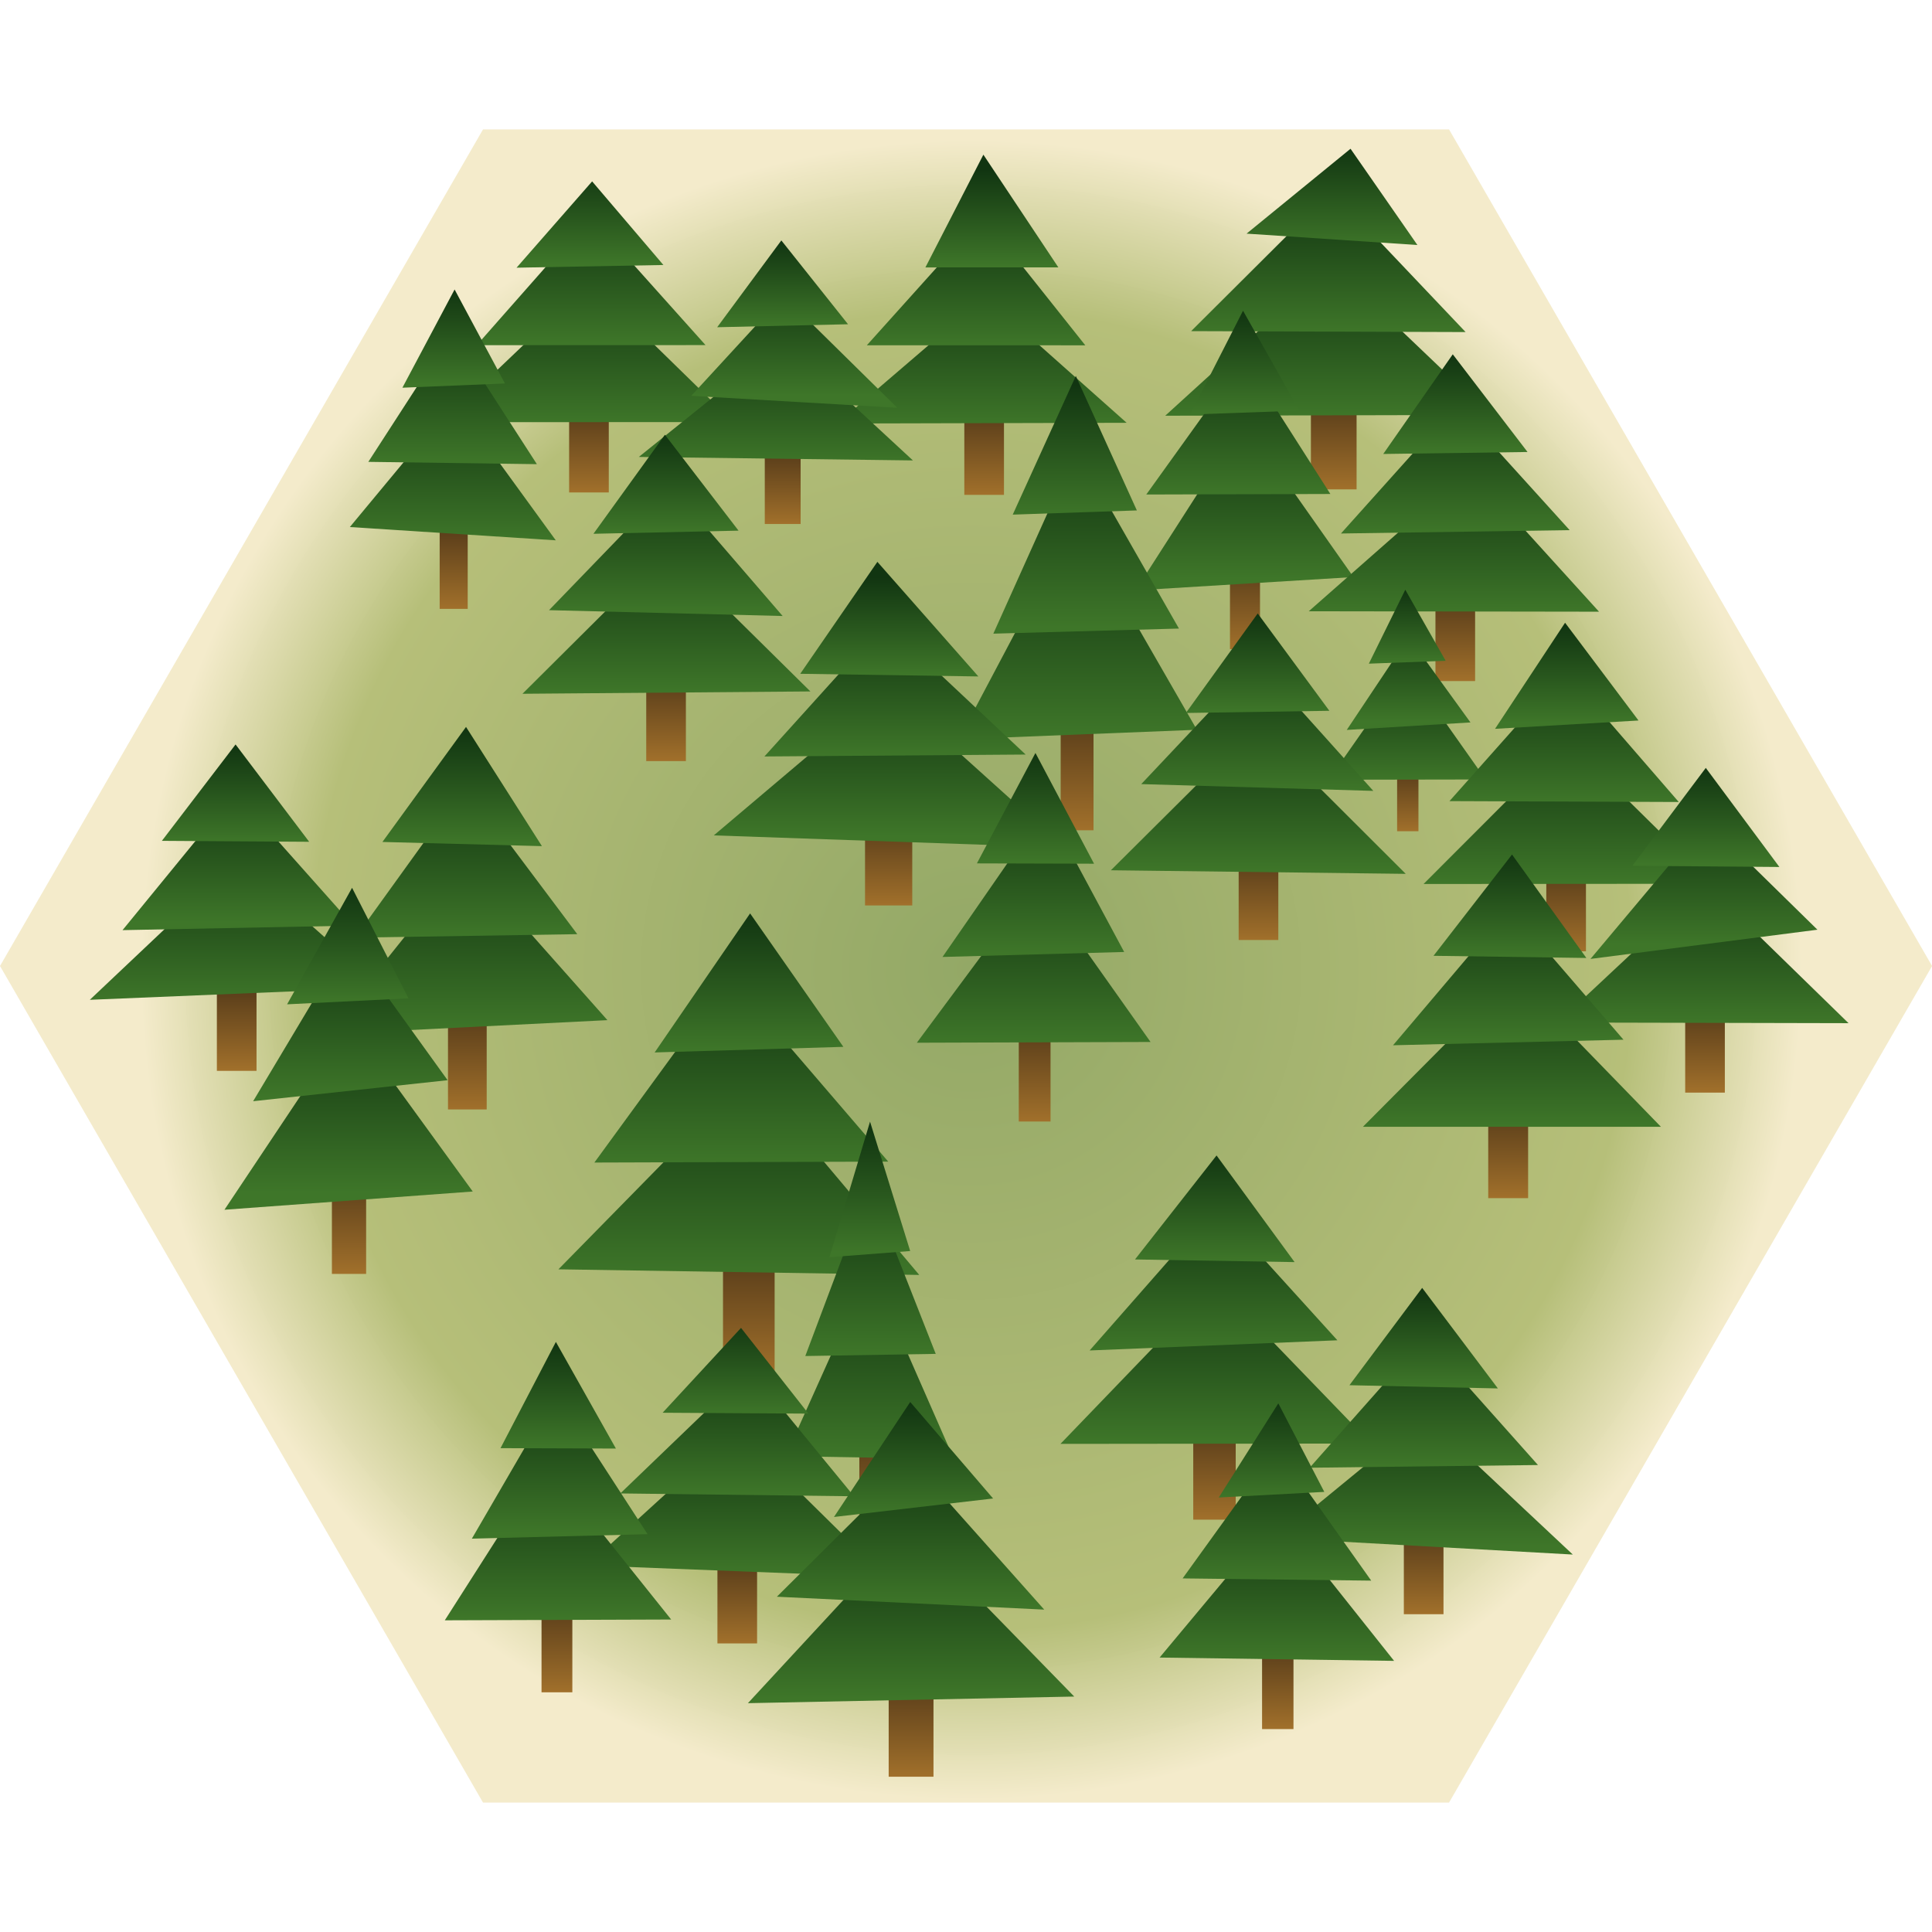 <?xml version="1.0" encoding="UTF-8" standalone="no"?>
<!-- Created with Inkscape (http://www.inkscape.org/) -->

<svg
   xmlns:dc="http://purl.org/dc/elements/1.1/"
   xmlns:cc="http://creativecommons.org/ns#"
   xmlns:rdf="http://www.w3.org/1999/02/22-rdf-syntax-ns#"
   xmlns:svg="http://www.w3.org/2000/svg"
   xmlns="http://www.w3.org/2000/svg"
   xmlns:xlink="http://www.w3.org/1999/xlink"
   xmlns:sodipodi="http://sodipodi.sourceforge.net/DTD/sodipodi-0.dtd"
   xmlns:inkscape="http://www.inkscape.org/namespaces/inkscape"
   width="100"
   height="100"
   viewBox="0 0 26.458 26.458"
   version="1.1"
   id="svg8"
   inkscape:version="0.92.4 (5da689c313, 2019-01-14)"
   sodipodi:docname="forest_hex.svg">
  <defs
     id="defs2">
    <linearGradient
       inkscape:collect="always"
       id="linearGradient6383">
      <stop
         style="stop-color:#93a866;stop-opacity:1"
         offset="0"
         id="stop6379" />
      <stop
         id="stop6387"
         offset="0.795"
         style="stop-color:#b6bf79;stop-opacity:1" />
      <stop
         style="stop-color:#f4ebcb;stop-opacity:0.992"
         offset="1"
         id="stop6381" />
    </linearGradient>
    <inkscape:path-effect
       effect="spiro"
       id="path-effect6363"
       is_visible="true" />
    <inkscape:path-effect
       effect="spiro"
       id="path-effect6359"
       is_visible="true" />
    <linearGradient
       inkscape:collect="always"
       id="linearGradient4751">
      <stop
         style="stop-color:#a1702b;stop-opacity:1"
         offset="0"
         id="stop4747" />
      <stop
         style="stop-color:#412c14;stop-opacity:1"
         offset="1"
         id="stop4749" />
    </linearGradient>
    <linearGradient
       inkscape:collect="always"
       id="linearGradient4725">
      <stop
         style="stop-color:#3e7629;stop-opacity:1"
         offset="0"
         id="stop4721" />
      <stop
         style="stop-color:#113511;stop-opacity:1"
         offset="1"
         id="stop4723" />
    </linearGradient>
    <linearGradient
       inkscape:collect="always"
       xlink:href="#linearGradient4725"
       id="linearGradient4745-8"
       x1="-1.445"
       y1="264.261"
       x2="-1.445"
       y2="262.935"
       gradientUnits="userSpaceOnUse"
       gradientTransform="translate(9.713,10.246)" />
    <linearGradient
       inkscape:collect="always"
       xlink:href="#linearGradient4725"
       id="linearGradient4737-2"
       x1="-2.026"
       y1="265.356"
       x2="-2.026"
       y2="263.592"
       gradientUnits="userSpaceOnUse"
       gradientTransform="translate(9.713,10.246)" />
    <linearGradient
       inkscape:collect="always"
       xlink:href="#linearGradient4725"
       id="linearGradient4729-4"
       x1="-2.432"
       y1="266.448"
       x2="-2.432"
       y2="264.477"
       gradientUnits="userSpaceOnUse"
       gradientTransform="translate(9.713,10.246)" />
    <linearGradient
       inkscape:collect="always"
       xlink:href="#linearGradient4751"
       id="linearGradient4753-9"
       x1="-0.711"
       y1="267.386"
       x2="-0.711"
       y2="265.903"
       gradientUnits="userSpaceOnUse"
       gradientTransform="translate(9.713,10.246)" />
    <linearGradient
       inkscape:collect="always"
       xlink:href="#linearGradient4725"
       id="linearGradient4729-6"
       x1="-2.432"
       y1="266.448"
       x2="-2.432"
       y2="264.477"
       gradientUnits="userSpaceOnUse"
       gradientTransform="translate(6.062,13.653)" />
    <linearGradient
       inkscape:collect="always"
       xlink:href="#linearGradient4725"
       id="linearGradient4745-1"
       x1="-1.445"
       y1="264.261"
       x2="-1.445"
       y2="262.935"
       gradientUnits="userSpaceOnUse"
       gradientTransform="translate(6.062,13.653)" />
    <linearGradient
       inkscape:collect="always"
       xlink:href="#linearGradient4725"
       id="linearGradient4737-5"
       x1="-2.026"
       y1="265.356"
       x2="-2.026"
       y2="263.592"
       gradientUnits="userSpaceOnUse"
       gradientTransform="translate(6.062,13.653)" />
    <linearGradient
       inkscape:collect="always"
       xlink:href="#linearGradient4751"
       id="linearGradient4753-5"
       x1="-0.711"
       y1="267.386"
       x2="-0.711"
       y2="265.903"
       gradientUnits="userSpaceOnUse"
       gradientTransform="translate(6.062,13.653)" />
    <linearGradient
       inkscape:collect="always"
       xlink:href="#linearGradient4725"
       id="linearGradient4729-1"
       x1="-2.432"
       y1="266.448"
       x2="-2.432"
       y2="264.477"
       gradientUnits="userSpaceOnUse"
       gradientTransform="translate(14.083,9.999)" />
    <linearGradient
       inkscape:collect="always"
       xlink:href="#linearGradient4725"
       id="linearGradient4745-9"
       x1="-1.445"
       y1="264.261"
       x2="-1.445"
       y2="262.935"
       gradientUnits="userSpaceOnUse"
       gradientTransform="translate(14.083,9.999)" />
    <linearGradient
       inkscape:collect="always"
       xlink:href="#linearGradient4725"
       id="linearGradient4737-57"
       x1="-2.026"
       y1="265.356"
       x2="-2.026"
       y2="263.592"
       gradientUnits="userSpaceOnUse"
       gradientTransform="translate(14.083,9.999)" />
    <linearGradient
       inkscape:collect="always"
       xlink:href="#linearGradient4751"
       id="linearGradient4753-8"
       x1="-0.711"
       y1="267.386"
       x2="-0.711"
       y2="265.903"
       gradientUnits="userSpaceOnUse"
       gradientTransform="translate(14.083,9.999)" />
    <linearGradient
       inkscape:collect="always"
       xlink:href="#linearGradient4725"
       id="linearGradient4729-66"
       x1="-2.432"
       y1="266.448"
       x2="-2.432"
       y2="264.477"
       gradientUnits="userSpaceOnUse"
       gradientTransform="translate(18.977,9.8)" />
    <linearGradient
       inkscape:collect="always"
       xlink:href="#linearGradient4725"
       id="linearGradient4745-6"
       x1="-1.445"
       y1="264.261"
       x2="-1.445"
       y2="262.935"
       gradientUnits="userSpaceOnUse"
       gradientTransform="translate(18.977,9.8)" />
    <linearGradient
       inkscape:collect="always"
       xlink:href="#linearGradient4725"
       id="linearGradient4737-0"
       x1="-2.026"
       y1="265.356"
       x2="-2.026"
       y2="263.592"
       gradientUnits="userSpaceOnUse"
       gradientTransform="translate(18.977,9.8)" />
    <linearGradient
       inkscape:collect="always"
       xlink:href="#linearGradient4751"
       id="linearGradient4753-7"
       x1="-0.711"
       y1="267.386"
       x2="-0.711"
       y2="265.903"
       gradientUnits="userSpaceOnUse"
       gradientTransform="translate(18.977,9.8)" />
    <linearGradient
       inkscape:collect="always"
       xlink:href="#linearGradient4725"
       id="linearGradient4729-63"
       x1="-2.432"
       y1="266.448"
       x2="-2.432"
       y2="264.477"
       gradientUnits="userSpaceOnUse"
       gradientTransform="translate(21.64,13.537)" />
    <linearGradient
       inkscape:collect="always"
       xlink:href="#linearGradient4725"
       id="linearGradient4745-5"
       x1="-1.445"
       y1="264.261"
       x2="-1.445"
       y2="262.935"
       gradientUnits="userSpaceOnUse"
       gradientTransform="translate(21.64,13.537)" />
    <linearGradient
       inkscape:collect="always"
       xlink:href="#linearGradient4725"
       id="linearGradient4737-6"
       x1="-2.026"
       y1="265.356"
       x2="-2.026"
       y2="263.592"
       gradientUnits="userSpaceOnUse"
       gradientTransform="translate(21.64,13.537)" />
    <linearGradient
       inkscape:collect="always"
       xlink:href="#linearGradient4751"
       id="linearGradient4753-3"
       x1="-0.711"
       y1="267.386"
       x2="-0.711"
       y2="265.903"
       gradientUnits="userSpaceOnUse"
       gradientTransform="translate(21.64,13.537)" />
    <linearGradient
       inkscape:collect="always"
       xlink:href="#linearGradient4725"
       id="linearGradient4729-8"
       x1="-2.432"
       y1="266.448"
       x2="-2.432"
       y2="264.477"
       gradientUnits="userSpaceOnUse"
       gradientTransform="translate(23.045,18.432)" />
    <linearGradient
       inkscape:collect="always"
       xlink:href="#linearGradient4725"
       id="linearGradient4745-53"
       x1="-1.445"
       y1="264.261"
       x2="-1.445"
       y2="262.935"
       gradientUnits="userSpaceOnUse"
       gradientTransform="translate(23.045,18.432)" />
    <linearGradient
       inkscape:collect="always"
       xlink:href="#linearGradient4725"
       id="linearGradient4737-50"
       x1="-2.026"
       y1="265.356"
       x2="-2.026"
       y2="263.592"
       gradientUnits="userSpaceOnUse"
       gradientTransform="translate(23.045,18.432)" />
    <linearGradient
       inkscape:collect="always"
       xlink:href="#linearGradient4751"
       id="linearGradient4753-1"
       x1="-0.711"
       y1="267.386"
       x2="-0.711"
       y2="265.903"
       gradientUnits="userSpaceOnUse"
       gradientTransform="translate(23.045,18.432)" />
    <linearGradient
       inkscape:collect="always"
       xlink:href="#linearGradient4725"
       id="linearGradient4729-9"
       x1="-2.432"
       y1="266.448"
       x2="-2.432"
       y2="264.477"
       gradientUnits="userSpaceOnUse"
       gradientTransform="translate(20.648,22.732)" />
    <linearGradient
       inkscape:collect="always"
       xlink:href="#linearGradient4725"
       id="linearGradient4745-80"
       x1="-1.445"
       y1="264.261"
       x2="-1.445"
       y2="262.935"
       gradientUnits="userSpaceOnUse"
       gradientTransform="translate(20.648,22.732)" />
    <linearGradient
       inkscape:collect="always"
       xlink:href="#linearGradient4725"
       id="linearGradient4737-60"
       x1="-2.026"
       y1="265.356"
       x2="-2.026"
       y2="263.592"
       gradientUnits="userSpaceOnUse"
       gradientTransform="translate(20.648,22.732)" />
    <linearGradient
       inkscape:collect="always"
       xlink:href="#linearGradient4751"
       id="linearGradient4753-12"
       x1="-0.711"
       y1="267.386"
       x2="-0.711"
       y2="265.903"
       gradientUnits="userSpaceOnUse"
       gradientTransform="translate(20.648,22.732)" />
    <linearGradient
       inkscape:collect="always"
       xlink:href="#linearGradient4725"
       id="linearGradient4729-7"
       x1="-2.432"
       y1="266.448"
       x2="-2.432"
       y2="264.477"
       gradientUnits="userSpaceOnUse"
       gradientTransform="translate(17.737,26.717)" />
    <linearGradient
       inkscape:collect="always"
       xlink:href="#linearGradient4725"
       id="linearGradient4745-4"
       x1="-1.445"
       y1="264.261"
       x2="-1.445"
       y2="262.935"
       gradientUnits="userSpaceOnUse"
       gradientTransform="translate(17.737,26.717)" />
    <linearGradient
       inkscape:collect="always"
       xlink:href="#linearGradient4725"
       id="linearGradient4737-9"
       x1="-2.026"
       y1="265.356"
       x2="-2.026"
       y2="263.592"
       gradientUnits="userSpaceOnUse"
       gradientTransform="translate(17.737,26.717)" />
    <linearGradient
       inkscape:collect="always"
       xlink:href="#linearGradient4751"
       id="linearGradient4753-6"
       x1="-0.711"
       y1="267.386"
       x2="-0.711"
       y2="265.903"
       gradientUnits="userSpaceOnUse"
       gradientTransform="translate(17.737,26.717)" />
    <linearGradient
       inkscape:collect="always"
       xlink:href="#linearGradient4725"
       id="linearGradient4729-3"
       x1="-2.432"
       y1="266.448"
       x2="-2.432"
       y2="264.477"
       gradientUnits="userSpaceOnUse"
       gradientTransform="translate(13.19,27.296)" />
    <linearGradient
       inkscape:collect="always"
       xlink:href="#linearGradient4725"
       id="linearGradient4745-54"
       x1="-1.445"
       y1="264.261"
       x2="-1.445"
       y2="262.935"
       gradientUnits="userSpaceOnUse"
       gradientTransform="translate(13.19,27.296)" />
    <linearGradient
       inkscape:collect="always"
       xlink:href="#linearGradient4725"
       id="linearGradient4737-94"
       x1="-2.026"
       y1="265.356"
       x2="-2.026"
       y2="263.592"
       gradientUnits="userSpaceOnUse"
       gradientTransform="translate(13.19,27.296)" />
    <linearGradient
       inkscape:collect="always"
       xlink:href="#linearGradient4751"
       id="linearGradient4753-51"
       x1="-0.711"
       y1="267.386"
       x2="-0.711"
       y2="265.903"
       gradientUnits="userSpaceOnUse"
       gradientTransform="translate(13.19,27.296)" />
    <linearGradient
       inkscape:collect="always"
       xlink:href="#linearGradient4725"
       id="linearGradient4729-0"
       x1="-2.432"
       y1="266.448"
       x2="-2.432"
       y2="264.477"
       gradientUnits="userSpaceOnUse"
       gradientTransform="translate(8.51,26.072)" />
    <linearGradient
       inkscape:collect="always"
       xlink:href="#linearGradient4725"
       id="linearGradient4745-0"
       x1="-1.445"
       y1="264.261"
       x2="-1.445"
       y2="262.935"
       gradientUnits="userSpaceOnUse"
       gradientTransform="translate(8.51,26.072)" />
    <linearGradient
       inkscape:collect="always"
       xlink:href="#linearGradient4725"
       id="linearGradient4737-1"
       x1="-2.026"
       y1="265.356"
       x2="-2.026"
       y2="263.592"
       gradientUnits="userSpaceOnUse"
       gradientTransform="translate(8.51,26.072)" />
    <linearGradient
       inkscape:collect="always"
       xlink:href="#linearGradient4751"
       id="linearGradient4753-0"
       x1="-0.711"
       y1="267.386"
       x2="-0.711"
       y2="265.903"
       gradientUnits="userSpaceOnUse"
       gradientTransform="translate(8.51,26.072)" />
    <linearGradient
       inkscape:collect="always"
       xlink:href="#linearGradient4725"
       id="linearGradient4729-96"
       x1="-2.432"
       y1="266.448"
       x2="-2.432"
       y2="264.477"
       gradientUnits="userSpaceOnUse"
       gradientTransform="translate(5.599,22.103)" />
    <linearGradient
       inkscape:collect="always"
       xlink:href="#linearGradient4725"
       id="linearGradient4745-7"
       x1="-1.445"
       y1="264.261"
       x2="-1.445"
       y2="262.935"
       gradientUnits="userSpaceOnUse"
       gradientTransform="translate(5.599,22.103)" />
    <linearGradient
       inkscape:collect="always"
       xlink:href="#linearGradient4725"
       id="linearGradient4737-8"
       x1="-2.026"
       y1="265.356"
       x2="-2.026"
       y2="263.592"
       gradientUnits="userSpaceOnUse"
       gradientTransform="translate(5.599,22.103)" />
    <linearGradient
       inkscape:collect="always"
       xlink:href="#linearGradient4751"
       id="linearGradient4753-4"
       x1="-0.711"
       y1="267.386"
       x2="-0.711"
       y2="265.903"
       gradientUnits="userSpaceOnUse"
       gradientTransform="translate(5.599,22.103)" />
    <linearGradient
       inkscape:collect="always"
       xlink:href="#linearGradient4725"
       id="linearGradient4729-2"
       x1="-2.432"
       y1="266.448"
       x2="-2.432"
       y2="264.477"
       gradientUnits="userSpaceOnUse"
       gradientTransform="translate(3.681,17.82)" />
    <linearGradient
       inkscape:collect="always"
       xlink:href="#linearGradient4725"
       id="linearGradient4745-546"
       x1="-1.445"
       y1="264.261"
       x2="-1.445"
       y2="262.935"
       gradientUnits="userSpaceOnUse"
       gradientTransform="translate(3.681,17.82)" />
    <linearGradient
       inkscape:collect="always"
       xlink:href="#linearGradient4725"
       id="linearGradient4737-4"
       x1="-2.026"
       y1="265.356"
       x2="-2.026"
       y2="263.592"
       gradientUnits="userSpaceOnUse"
       gradientTransform="translate(3.681,17.82)" />
    <linearGradient
       inkscape:collect="always"
       xlink:href="#linearGradient4751"
       id="linearGradient4753-18"
       x1="-0.711"
       y1="267.386"
       x2="-0.711"
       y2="265.903"
       gradientUnits="userSpaceOnUse"
       gradientTransform="translate(3.681,17.82)" />
    <linearGradient
       inkscape:collect="always"
       xlink:href="#linearGradient4725"
       id="linearGradient4729-68"
       x1="-2.432"
       y1="266.448"
       x2="-2.432"
       y2="264.477"
       gradientUnits="userSpaceOnUse"
       gradientTransform="translate(8.874,18.168)" />
    <linearGradient
       inkscape:collect="always"
       xlink:href="#linearGradient4725"
       id="linearGradient4745-56"
       x1="-1.445"
       y1="264.261"
       x2="-1.445"
       y2="262.935"
       gradientUnits="userSpaceOnUse"
       gradientTransform="translate(8.874,18.168)" />
    <linearGradient
       inkscape:collect="always"
       xlink:href="#linearGradient4725"
       id="linearGradient4737-61"
       x1="-2.026"
       y1="265.356"
       x2="-2.026"
       y2="263.592"
       gradientUnits="userSpaceOnUse"
       gradientTransform="translate(8.874,18.168)" />
    <linearGradient
       inkscape:collect="always"
       xlink:href="#linearGradient4751"
       id="linearGradient4753-68"
       x1="-0.711"
       y1="267.386"
       x2="-0.711"
       y2="265.903"
       gradientUnits="userSpaceOnUse"
       gradientTransform="translate(8.874,18.168)" />
    <linearGradient
       inkscape:collect="always"
       xlink:href="#linearGradient4725"
       id="linearGradient4729-00"
       x1="-2.432"
       y1="266.448"
       x2="-2.432"
       y2="264.477"
       gradientUnits="userSpaceOnUse"
       gradientTransform="translate(11.834,14.712)" />
    <linearGradient
       inkscape:collect="always"
       xlink:href="#linearGradient4725"
       id="linearGradient4745-95"
       x1="-1.445"
       y1="264.261"
       x2="-1.445"
       y2="262.935"
       gradientUnits="userSpaceOnUse"
       gradientTransform="translate(11.834,14.712)" />
    <linearGradient
       inkscape:collect="always"
       xlink:href="#linearGradient4725"
       id="linearGradient4737-608"
       x1="-2.026"
       y1="265.356"
       x2="-2.026"
       y2="263.592"
       gradientUnits="userSpaceOnUse"
       gradientTransform="translate(11.834,14.712)" />
    <linearGradient
       inkscape:collect="always"
       xlink:href="#linearGradient4751"
       id="linearGradient4753-87"
       x1="-0.711"
       y1="267.386"
       x2="-0.711"
       y2="265.903"
       gradientUnits="userSpaceOnUse"
       gradientTransform="translate(11.834,14.712)" />
    <linearGradient
       inkscape:collect="always"
       xlink:href="#linearGradient4725"
       id="linearGradient4729-99"
       x1="-2.432"
       y1="266.448"
       x2="-2.432"
       y2="264.477"
       gradientUnits="userSpaceOnUse"
       gradientTransform="translate(16.513,14.282)" />
    <linearGradient
       inkscape:collect="always"
       xlink:href="#linearGradient4725"
       id="linearGradient4745-44"
       x1="-1.445"
       y1="264.261"
       x2="-1.445"
       y2="262.935"
       gradientUnits="userSpaceOnUse"
       gradientTransform="translate(16.513,14.282)" />
    <linearGradient
       inkscape:collect="always"
       xlink:href="#linearGradient4725"
       id="linearGradient4737-68"
       x1="-2.026"
       y1="265.356"
       x2="-2.026"
       y2="263.592"
       gradientUnits="userSpaceOnUse"
       gradientTransform="translate(16.513,14.282)" />
    <linearGradient
       inkscape:collect="always"
       xlink:href="#linearGradient4751"
       id="linearGradient4753-83"
       x1="-0.711"
       y1="267.386"
       x2="-0.711"
       y2="265.903"
       gradientUnits="userSpaceOnUse"
       gradientTransform="translate(16.513,14.282)" />
    <linearGradient
       inkscape:collect="always"
       xlink:href="#linearGradient4725"
       id="linearGradient4729-5"
       x1="-2.432"
       y1="266.448"
       x2="-2.432"
       y2="264.477"
       gradientUnits="userSpaceOnUse"
       gradientTransform="translate(18.332,18.498)" />
    <linearGradient
       inkscape:collect="always"
       xlink:href="#linearGradient4725"
       id="linearGradient4745-79"
       x1="-1.445"
       y1="264.261"
       x2="-1.445"
       y2="262.935"
       gradientUnits="userSpaceOnUse"
       gradientTransform="translate(18.332,18.498)" />
    <linearGradient
       inkscape:collect="always"
       xlink:href="#linearGradient4725"
       id="linearGradient4737-3"
       x1="-2.026"
       y1="265.356"
       x2="-2.026"
       y2="263.592"
       gradientUnits="userSpaceOnUse"
       gradientTransform="translate(18.332,18.498)" />
    <linearGradient
       inkscape:collect="always"
       xlink:href="#linearGradient4751"
       id="linearGradient4753-02"
       x1="-0.711"
       y1="267.386"
       x2="-0.711"
       y2="265.903"
       gradientUnits="userSpaceOnUse"
       gradientTransform="translate(18.332,18.498)" />
    <linearGradient
       inkscape:collect="always"
       xlink:href="#linearGradient4725"
       id="linearGradient4729-48"
       x1="-2.432"
       y1="266.448"
       x2="-2.432"
       y2="264.477"
       gradientUnits="userSpaceOnUse"
       gradientTransform="translate(15.67,22.517)" />
    <linearGradient
       inkscape:collect="always"
       xlink:href="#linearGradient4725"
       id="linearGradient4745-3"
       x1="-1.445"
       y1="264.261"
       x2="-1.445"
       y2="262.935"
       gradientUnits="userSpaceOnUse"
       gradientTransform="translate(15.67,22.517)" />
    <linearGradient
       inkscape:collect="always"
       xlink:href="#linearGradient4725"
       id="linearGradient4737-14"
       x1="-2.026"
       y1="265.356"
       x2="-2.026"
       y2="263.592"
       gradientUnits="userSpaceOnUse"
       gradientTransform="translate(15.67,22.517)" />
    <linearGradient
       inkscape:collect="always"
       xlink:href="#linearGradient4751"
       id="linearGradient4753-31"
       x1="-0.711"
       y1="267.386"
       x2="-0.711"
       y2="265.903"
       gradientUnits="userSpaceOnUse"
       gradientTransform="translate(15.67,22.517)" />
    <linearGradient
       inkscape:collect="always"
       xlink:href="#linearGradient4725"
       id="linearGradient4729-83"
       x1="-2.432"
       y1="266.448"
       x2="-2.432"
       y2="264.477"
       gradientUnits="userSpaceOnUse"
       gradientTransform="translate(10.941,22.368)" />
    <linearGradient
       inkscape:collect="always"
       xlink:href="#linearGradient4725"
       id="linearGradient4745-62"
       x1="-1.445"
       y1="264.261"
       x2="-1.445"
       y2="262.935"
       gradientUnits="userSpaceOnUse"
       gradientTransform="translate(10.941,22.368)" />
    <linearGradient
       inkscape:collect="always"
       xlink:href="#linearGradient4725"
       id="linearGradient4737-52"
       x1="-2.026"
       y1="265.356"
       x2="-2.026"
       y2="263.592"
       gradientUnits="userSpaceOnUse"
       gradientTransform="translate(10.941,22.368)" />
    <linearGradient
       inkscape:collect="always"
       xlink:href="#linearGradient4751"
       id="linearGradient4753-77"
       x1="-0.711"
       y1="267.386"
       x2="-0.711"
       y2="265.903"
       gradientUnits="userSpaceOnUse"
       gradientTransform="translate(10.941,22.368)" />
    <linearGradient
       inkscape:collect="always"
       xlink:href="#linearGradient4725"
       id="linearGradient4729-12"
       x1="-2.432"
       y1="266.448"
       x2="-2.432"
       y2="264.477"
       gradientUnits="userSpaceOnUse"
       gradientTransform="translate(13.438,18.399)" />
    <linearGradient
       inkscape:collect="always"
       xlink:href="#linearGradient4725"
       id="linearGradient4745-01"
       x1="-1.445"
       y1="264.261"
       x2="-1.445"
       y2="262.935"
       gradientUnits="userSpaceOnUse"
       gradientTransform="translate(13.438,18.399)" />
    <linearGradient
       inkscape:collect="always"
       xlink:href="#linearGradient4725"
       id="linearGradient4737-37"
       x1="-2.026"
       y1="265.356"
       x2="-2.026"
       y2="263.592"
       gradientUnits="userSpaceOnUse"
       gradientTransform="translate(13.438,18.399)" />
    <linearGradient
       inkscape:collect="always"
       xlink:href="#linearGradient4751"
       id="linearGradient4753-16"
       x1="-0.711"
       y1="267.386"
       x2="-0.711"
       y2="265.903"
       gradientUnits="userSpaceOnUse"
       gradientTransform="translate(13.438,18.399)" />
    <linearGradient
       inkscape:collect="always"
       xlink:href="#linearGradient4751"
       id="linearGradient4753-2"
       x1="-0.711"
       y1="267.386"
       x2="-0.711"
       y2="265.903"
       gradientUnits="userSpaceOnUse"
       gradientTransform="translate(-16.328,8.364)" />
    <linearGradient
       inkscape:collect="always"
       xlink:href="#linearGradient4725"
       id="linearGradient4729-09"
       x1="-2.432"
       y1="266.448"
       x2="-2.432"
       y2="264.477"
       gradientUnits="userSpaceOnUse"
       gradientTransform="translate(-16.328,8.364)" />
    <linearGradient
       inkscape:collect="always"
       xlink:href="#linearGradient4725"
       id="linearGradient4737-98"
       x1="-2.026"
       y1="265.356"
       x2="-2.026"
       y2="263.592"
       gradientUnits="userSpaceOnUse"
       gradientTransform="translate(-16.328,8.364)" />
    <linearGradient
       inkscape:collect="always"
       xlink:href="#linearGradient4725"
       id="linearGradient4745-17"
       x1="-1.445"
       y1="264.261"
       x2="-1.445"
       y2="262.935"
       gradientUnits="userSpaceOnUse"
       gradientTransform="translate(-16.328,8.364)" />
    <linearGradient
       inkscape:collect="always"
       xlink:href="#linearGradient4751"
       id="linearGradient4753-07"
       x1="-0.711"
       y1="267.386"
       x2="-0.711"
       y2="265.903"
       gradientUnits="userSpaceOnUse"
       gradientTransform="translate(-12.343,8.364)" />
    <linearGradient
       inkscape:collect="always"
       xlink:href="#linearGradient4725"
       id="linearGradient4729-38"
       x1="-2.432"
       y1="266.448"
       x2="-2.432"
       y2="264.477"
       gradientUnits="userSpaceOnUse"
       gradientTransform="translate(-12.343,8.364)" />
    <linearGradient
       inkscape:collect="always"
       xlink:href="#linearGradient4725"
       id="linearGradient4737-21"
       x1="-2.026"
       y1="265.356"
       x2="-2.026"
       y2="263.592"
       gradientUnits="userSpaceOnUse"
       gradientTransform="translate(-12.343,8.364)" />
    <linearGradient
       inkscape:collect="always"
       xlink:href="#linearGradient4725"
       id="linearGradient4745-49"
       x1="-1.445"
       y1="264.261"
       x2="-1.445"
       y2="262.935"
       gradientUnits="userSpaceOnUse"
       gradientTransform="translate(-12.343,8.364)" />
    <linearGradient
       inkscape:collect="always"
       xlink:href="#linearGradient4751"
       id="linearGradient4753-04"
       x1="-0.711"
       y1="267.386"
       x2="-0.711"
       y2="265.903"
       gradientUnits="userSpaceOnUse"
       gradientTransform="translate(-8.358,8.364)" />
    <linearGradient
       inkscape:collect="always"
       xlink:href="#linearGradient4725"
       id="linearGradient4729-21"
       x1="-2.432"
       y1="266.448"
       x2="-2.432"
       y2="264.477"
       gradientUnits="userSpaceOnUse"
       gradientTransform="translate(-8.358,8.364)" />
    <linearGradient
       inkscape:collect="always"
       xlink:href="#linearGradient4725"
       id="linearGradient4737-44"
       x1="-2.026"
       y1="265.356"
       x2="-2.026"
       y2="263.592"
       gradientUnits="userSpaceOnUse"
       gradientTransform="translate(-8.358,8.364)" />
    <linearGradient
       inkscape:collect="always"
       xlink:href="#linearGradient4725"
       id="linearGradient4745-77"
       x1="-1.445"
       y1="264.261"
       x2="-1.445"
       y2="262.935"
       gradientUnits="userSpaceOnUse"
       gradientTransform="translate(-8.358,8.364)" />
    <linearGradient
       inkscape:collect="always"
       xlink:href="#linearGradient4751"
       id="linearGradient4753-95"
       x1="-0.711"
       y1="267.386"
       x2="-0.711"
       y2="265.903"
       gradientUnits="userSpaceOnUse"
       gradientTransform="translate(-4.373,8.364)" />
    <linearGradient
       inkscape:collect="always"
       xlink:href="#linearGradient4725"
       id="linearGradient4729-30"
       x1="-2.432"
       y1="266.448"
       x2="-2.432"
       y2="264.477"
       gradientUnits="userSpaceOnUse"
       gradientTransform="translate(-4.373,8.364)" />
    <linearGradient
       inkscape:collect="always"
       xlink:href="#linearGradient4725"
       id="linearGradient4737-92"
       x1="-2.026"
       y1="265.356"
       x2="-2.026"
       y2="263.592"
       gradientUnits="userSpaceOnUse"
       gradientTransform="translate(-4.373,8.364)" />
    <linearGradient
       inkscape:collect="always"
       xlink:href="#linearGradient4725"
       id="linearGradient4745-86"
       x1="-1.445"
       y1="264.261"
       x2="-1.445"
       y2="262.935"
       gradientUnits="userSpaceOnUse"
       gradientTransform="translate(-4.373,8.364)" />
    <linearGradient
       inkscape:collect="always"
       xlink:href="#linearGradient4751"
       id="linearGradient4753-25"
       x1="-0.711"
       y1="267.386"
       x2="-0.711"
       y2="265.903"
       gradientUnits="userSpaceOnUse"
       gradientTransform="translate(-16.398,13.696)" />
    <linearGradient
       inkscape:collect="always"
       xlink:href="#linearGradient4725"
       id="linearGradient4729-86"
       x1="-2.432"
       y1="266.448"
       x2="-2.432"
       y2="264.477"
       gradientUnits="userSpaceOnUse"
       gradientTransform="translate(-16.398,13.696)" />
    <linearGradient
       inkscape:collect="always"
       xlink:href="#linearGradient4725"
       id="linearGradient4737-93"
       x1="-2.026"
       y1="265.356"
       x2="-2.026"
       y2="263.592"
       gradientUnits="userSpaceOnUse"
       gradientTransform="translate(-16.398,13.696)" />
    <linearGradient
       inkscape:collect="always"
       xlink:href="#linearGradient4725"
       id="linearGradient4745-76"
       x1="-1.445"
       y1="264.261"
       x2="-1.445"
       y2="262.935"
       gradientUnits="userSpaceOnUse"
       gradientTransform="translate(-16.398,13.696)" />
    <linearGradient
       inkscape:collect="always"
       xlink:href="#linearGradient4751"
       id="linearGradient4753-91"
       x1="-0.711"
       y1="267.386"
       x2="-0.711"
       y2="265.903"
       gradientUnits="userSpaceOnUse"
       gradientTransform="translate(-12.413,13.696)" />
    <linearGradient
       inkscape:collect="always"
       xlink:href="#linearGradient4725"
       id="linearGradient4729-56"
       x1="-2.432"
       y1="266.448"
       x2="-2.432"
       y2="264.477"
       gradientUnits="userSpaceOnUse"
       gradientTransform="translate(-12.413,13.696)" />
    <linearGradient
       inkscape:collect="always"
       xlink:href="#linearGradient4725"
       id="linearGradient4737-90"
       x1="-2.026"
       y1="265.356"
       x2="-2.026"
       y2="263.592"
       gradientUnits="userSpaceOnUse"
       gradientTransform="translate(-12.413,13.696)" />
    <linearGradient
       inkscape:collect="always"
       xlink:href="#linearGradient4725"
       id="linearGradient4745-06"
       x1="-1.445"
       y1="264.261"
       x2="-1.445"
       y2="262.935"
       gradientUnits="userSpaceOnUse"
       gradientTransform="translate(-12.413,13.696)" />
    <linearGradient
       inkscape:collect="always"
       xlink:href="#linearGradient4751"
       id="linearGradient4753-81"
       x1="-0.711"
       y1="267.386"
       x2="-0.711"
       y2="265.903"
       gradientUnits="userSpaceOnUse"
       gradientTransform="translate(-8.428,13.696)" />
    <linearGradient
       inkscape:collect="always"
       xlink:href="#linearGradient4725"
       id="linearGradient4729-01"
       x1="-2.432"
       y1="266.448"
       x2="-2.432"
       y2="264.477"
       gradientUnits="userSpaceOnUse"
       gradientTransform="translate(-8.428,13.696)" />
    <linearGradient
       inkscape:collect="always"
       xlink:href="#linearGradient4725"
       id="linearGradient4737-65"
       x1="-2.026"
       y1="265.356"
       x2="-2.026"
       y2="263.592"
       gradientUnits="userSpaceOnUse"
       gradientTransform="translate(-8.428,13.696)" />
    <linearGradient
       inkscape:collect="always"
       xlink:href="#linearGradient4725"
       id="linearGradient4745-98"
       x1="-1.445"
       y1="264.261"
       x2="-1.445"
       y2="262.935"
       gradientUnits="userSpaceOnUse"
       gradientTransform="translate(-8.428,13.696)" />
    <linearGradient
       inkscape:collect="always"
       xlink:href="#linearGradient4751"
       id="linearGradient4753-61"
       x1="-0.711"
       y1="267.386"
       x2="-0.711"
       y2="265.903"
       gradientUnits="userSpaceOnUse"
       gradientTransform="translate(-4.444,13.696)" />
    <linearGradient
       inkscape:collect="always"
       xlink:href="#linearGradient4725"
       id="linearGradient4729-098"
       x1="-2.432"
       y1="266.448"
       x2="-2.432"
       y2="264.477"
       gradientUnits="userSpaceOnUse"
       gradientTransform="translate(-4.444,13.696)" />
    <linearGradient
       inkscape:collect="always"
       xlink:href="#linearGradient4725"
       id="linearGradient4737-02"
       x1="-2.026"
       y1="265.356"
       x2="-2.026"
       y2="263.592"
       gradientUnits="userSpaceOnUse"
       gradientTransform="translate(-4.444,13.696)" />
    <linearGradient
       inkscape:collect="always"
       xlink:href="#linearGradient4725"
       id="linearGradient4745-64"
       x1="-1.445"
       y1="264.261"
       x2="-1.445"
       y2="262.935"
       gradientUnits="userSpaceOnUse"
       gradientTransform="translate(-4.444,13.696)" />
    <radialGradient
       inkscape:collect="always"
       xlink:href="#linearGradient6383"
       id="radialGradient6385"
       cx="13.728"
       cy="278.897"
       fx="13.728"
       fy="278.897"
       r="11.457"
       gradientTransform="matrix(-0.86,-0.497,0.496,-0.859,-113.245,530.096)"
       gradientUnits="userSpaceOnUse" />
  </defs>
  <sodipodi:namedview
     id="base"
     pagecolor="#ffffff"
     bordercolor="#666666"
     borderopacity="1.0"
     inkscape:pageopacity="0.0"
     inkscape:pageshadow="2"
     inkscape:zoom="16.000001"
     inkscape:cx="51.527404"
     inkscape:cy="66.60531"
     inkscape:document-units="mm"
     inkscape:current-layer="layer1"
     showgrid="false"
     units="px"
     inkscape:window-width="2880"
     inkscape:window-height="1706"
     inkscape:window-x="-11"
     inkscape:window-y="-11"
     inkscape:window-maximized="1"
     showguides="false"
     inkscape:snap-global="true"
     inkscape:snap-object-midpoints="true"
     inkscape:snap-center="false"
     inkscape:snap-nodes="true"
     inkscape:snap-page="true" />
  <g
     inkscape:label="Layer 1"
     inkscape:groupmode="layer"
     id="layer1"
     transform="translate(0,-270.542)">
    <path
       sodipodi:type="star"
       style="opacity:1;fill:url(#radialGradient6385);fill-opacity:1;stroke:none;stroke-width:0.295;stroke-opacity:1"
       id="path815"
       sodipodi:sides="6"
       sodipodi:cx="13.229167"
       sodipodi:cy="283.77084"
       sodipodi:r1="13.229167"
       sodipodi:r2="11.456794"
       sodipodi:arg1="1.5707963"
       sodipodi:arg2="2.0943951"
       inkscape:flatsided="true"
       inkscape:rounded="0"
       inkscape:randomized="0"
       d="m 13.229,297 -11.457,-6.615 -4e-7,-13.229 11.457,-6.615 11.457,6.615 1e-6,13.229 z"
       transform="rotate(90,13.229,283.771)" />
    <g
       id="g6700"
       transform="translate(-1.207,-0.347)">
      <rect
         y="276.15"
         x="9.001"
         height="1.483"
         width="0.543"
         id="rect5167-5"
         style="opacity:1;fill:url(#linearGradient4753-9);fill-opacity:1;stroke:none;stroke-width:1.323" />
      <path
         inkscape:connector-curvature="0"
         id="path5126-9"
         d="m 11.251,276.669 c 0,0 -3.984,0.002 -3.984,0.002 0,0 2.017,-1.924 2.017,-1.924 0,0 1.967,1.922 1.967,1.922"
         inkscape:transform-center-y="-0.32892736"
         style="opacity:1;fill:url(#linearGradient4729-4);fill-opacity:1;stroke:none;stroke-width:0.577" />
      <path
         inkscape:connector-curvature="0"
         id="path5124-1"
         d="m 10.869,275.615 c 0,0 -3.133,0.001 -3.133,0.001 0,0 1.555,-1.764 1.555,-1.764 0,0 1.578,1.763 1.578,1.763"
         inkscape:transform-center-y="-0.29462375"
         style="opacity:1;fill:url(#linearGradient4737-2);fill-opacity:1;stroke:none;stroke-width:0.53" />
      <path
         inkscape:connector-curvature="0"
         id="path5122-4"
         d="m 10.292,274.518 c 0,0 -2.011,0.037 -2.011,0.037 0,0 1.035,-1.182 1.035,-1.182 0,0 0.976,1.145 0.976,1.145"
         inkscape:transform-center-y="-0.22221247"
         style="opacity:1;fill:url(#linearGradient4745-8);fill-opacity:1;stroke:none;stroke-width:0.384" />
    </g>
    <g
       id="g6718"
       transform="matrix(0.707,0,0,0.984,2.238,2.337)">
      <rect
         y="279.557"
         x="5.351"
         height="1.483"
         width="0.543"
         id="rect5167-3"
         style="opacity:1;fill:url(#linearGradient4753-5);fill-opacity:1;stroke:none;stroke-width:1.323" />
      <path
         inkscape:connector-curvature="0"
         id="path5126-4"
         d="m 7.601,280.086 c 0,0 -3.99,-0.185 -3.99,-0.185 0,0 2.027,-1.755 2.027,-1.755 0,0 1.962,1.94 1.962,1.94"
         inkscape:transform-center-y="-0.32892736"
         style="opacity:1;fill:url(#linearGradient4729-6);fill-opacity:1;stroke:none;stroke-width:0.577" />
      <path
         inkscape:connector-curvature="0"
         id="path5124-2"
         d="m 7.233,279.026 c 0,0 -3.264,-0.032 -3.264,-0.032 0,0 1.62,-1.799 1.62,-1.799 0,0 1.644,1.83 1.644,1.83"
         inkscape:transform-center-y="-0.29462375"
         style="opacity:1;fill:url(#linearGradient4737-5);fill-opacity:1;stroke:none;stroke-width:0.53" />
      <path
         inkscape:connector-curvature="0"
         id="path5122-49"
         d="m 6.615,277.903 c 0,0 -1.986,0.059 -1.986,0.059 0,0 1.011,-1.367 1.011,-1.367 0,0 0.975,1.307 0.975,1.307"
         inkscape:transform-center-y="-0.22221247"
         style="opacity:1;fill:url(#linearGradient4745-1);fill-opacity:1;stroke:none;stroke-width:0.384" />
    </g>
    <g
       id="g6706"
       transform="translate(-0.165,-0.066)">
      <rect
         y="275.902"
         x="13.371"
         height="1.483"
         width="0.543"
         id="rect5167-9"
         style="opacity:1;fill:url(#linearGradient4753-8);fill-opacity:1;stroke:none;stroke-width:1.323" />
      <path
         inkscape:connector-curvature="0"
         id="path5126-1"
         d="m 15.594,276.398 c 0,0 -3.963,0.01 -3.963,0.01 0,0 2.023,-1.735 2.023,-1.735 0,0 1.94,1.725 1.94,1.725"
         inkscape:transform-center-y="-0.32892736"
         style="opacity:1;fill:url(#linearGradient4729-1);fill-opacity:1;stroke:none;stroke-width:0.577" />
      <path
         inkscape:connector-curvature="0"
         id="path5124-10"
         d="m 15.028,275.337 c 0,0 -2.992,-6.2e-4 -2.992,-6.2e-4 0,0 1.587,-1.766 1.587,-1.766 0,0 1.405,1.767 1.405,1.767"
         inkscape:transform-center-y="-0.29462375"
         style="opacity:1;fill:url(#linearGradient4737-57);fill-opacity:1;stroke:none;stroke-width:0.53" />
      <path
         inkscape:connector-curvature="0"
         id="path5122-0"
         d="m 14.658,274.27 c 0,0 -1.82,1.7e-4 -1.82,1.7e-4 0,0 0.794,-1.544 0.794,-1.544 0,0 1.027,1.544 1.027,1.544"
         inkscape:transform-center-y="-0.22221247"
         style="opacity:1;fill:url(#linearGradient4745-9);fill-opacity:1;stroke:none;stroke-width:0.384" />
    </g>
    <g
       id="g6712"
       transform="matrix(1.152,0,0,1.053,-3.09,-14.634)">
      <rect
         y="275.704"
         x="18.266"
         height="1.483"
         width="0.543"
         id="rect5167-4"
         style="opacity:1;fill:url(#linearGradient4753-7);fill-opacity:1;stroke:none;stroke-width:1.323" />
      <path
         inkscape:connector-curvature="0"
         id="path5126-94"
         d="m 20.392,276.219 c 0,0 -3.858,0.01 -3.858,0.01 0,0 1.98,-1.971 1.98,-1.971 0,0 1.878,1.961 1.878,1.961"
         inkscape:transform-center-y="-0.32892736"
         style="opacity:1;fill:url(#linearGradient4729-66);fill-opacity:1;stroke:none;stroke-width:0.577" />
      <path
         inkscape:connector-curvature="0"
         id="path5124-14"
         d="m 20.105,275.141 c 0,0 -3.263,-0.012 -3.263,-0.012 0,0 1.672,-1.822 1.672,-1.822 0,0 1.591,1.834 1.591,1.834"
         inkscape:transform-center-y="-0.29462375"
         style="opacity:1;fill:url(#linearGradient4737-0);fill-opacity:1;stroke:none;stroke-width:0.53" />
      <path
         inkscape:connector-curvature="0"
         id="path5122-1"
         d="m 19.532,274.009 c 0,0 -2.031,-0.148 -2.031,-0.148 0,0 1.236,-1.104 1.236,-1.104 0,0 0.795,1.252 0.795,1.252"
         inkscape:transform-center-y="-0.22221247"
         style="opacity:1;fill:url(#linearGradient4745-6);fill-opacity:1;stroke:none;stroke-width:0.384" />
    </g>
    <g
       id="g6730"
       transform="matrix(0.757,0,0,1.037,4.882,-12.658)">
      <rect
         y="280.185"
         x="15.802"
         height="1.483"
         width="0.543"
         id="rect5167-87"
         style="opacity:1;fill:url(#linearGradient4753-83);fill-opacity:1;stroke:none;stroke-width:1.323" />
      <path
         inkscape:connector-curvature="0"
         id="path5126-6"
         d="m 18.036,280.716 c 0,0 -3.942,0.176 -3.942,0.176 0,0 1.961,-2.231 1.961,-2.231 0,0 1.981,2.055 1.981,2.055"
         inkscape:transform-center-y="-0.32892736"
         style="opacity:1;fill:url(#linearGradient4729-99);fill-opacity:1;stroke:none;stroke-width:0.577" />
      <path
         inkscape:connector-curvature="0"
         id="path5124-29"
         d="m 17.618,279.619 c 0,0 -3.33,0.007 -3.33,0.007 0,0 1.767,-1.796 1.767,-1.796 0,0 1.563,1.789 1.563,1.789"
         inkscape:transform-center-y="-0.29462375"
         style="opacity:1;fill:url(#linearGradient4737-68);fill-opacity:1;stroke:none;stroke-width:0.53" />
      <path
         inkscape:connector-curvature="0"
         id="path5122-18"
         d="m 17.059,278.518 c 0,0 -1.979,0.052 -1.979,0.052 0,0 0.958,-1.371 0.958,-1.371 0,0 1.021,1.32 1.021,1.32"
         inkscape:transform-center-y="-0.22221247"
         style="opacity:1;fill:url(#linearGradient4745-44);fill-opacity:1;stroke:none;stroke-width:0.384" />
    </g>
    <g
       id="g6736"
       transform="translate(-1.27,-1.055)">
      <rect
         y="279.441"
         x="20.928"
         height="1.483"
         width="0.543"
         id="rect5167-0"
         style="opacity:1;fill:url(#linearGradient4753-3);fill-opacity:1;stroke:none;stroke-width:1.323" />
      <path
         inkscape:connector-curvature="0"
         id="path5126-5"
         d="m 23.168,279.974 c 0,0 -3.975,-0.006 -3.975,-0.006 0,0 2.207,-1.943 2.207,-1.943 0,0 1.768,1.949 1.768,1.949"
         inkscape:transform-center-y="-0.32892736"
         style="opacity:1;fill:url(#linearGradient4729-63);fill-opacity:1;stroke:none;stroke-width:0.577" />
      <path
         inkscape:connector-curvature="0"
         id="path5124-0"
         d="m 22.765,278.857 c 0,0 -3.131,0.046 -3.131,0.046 0,0 1.579,-1.761 1.579,-1.761 0,0 1.553,1.715 1.553,1.715"
         inkscape:transform-center-y="-0.29462375"
         style="opacity:1;fill:url(#linearGradient4737-6);fill-opacity:1;stroke:none;stroke-width:0.53" />
      <path
         inkscape:connector-curvature="0"
         id="path5122-8"
         d="m 22.188,277.787 c 0,0 -1.975,0.027 -1.975,0.027 0,0 0.952,-1.365 0.952,-1.365 0,0 1.024,1.338 1.024,1.338"
         inkscape:transform-center-y="-0.22221247"
         style="opacity:1;fill:url(#linearGradient4745-5);fill-opacity:1;stroke:none;stroke-width:0.384" />
    </g>
    <g
       id="g7401"
       transform="matrix(0.538,0,0,0.739,26.156,78.146)">
      <rect
         y="274.267"
         x="-13.054"
         height="1.483"
         width="0.543"
         id="rect5167-12"
         style="opacity:1;fill:url(#linearGradient4753-07);fill-opacity:1;stroke:none;stroke-width:1.323" />
      <path
         inkscape:connector-curvature="0"
         id="path5126-17"
         d="m -10.801,274.791 c 0,0 -3.995,0.005 -3.995,0.005 0,0 1.991,-2.072 1.991,-2.072 0,0 2.004,2.067 2.004,2.067"
         inkscape:transform-center-y="-0.32892736"
         style="opacity:1;fill:url(#linearGradient4729-38);fill-opacity:1;stroke:none;stroke-width:0.577" />
      <path
         inkscape:connector-curvature="0"
         id="path5124-78"
         d="m -11.187,273.734 c 0,0 -3.149,0.139 -3.149,0.139 0,0 1.577,-1.721 1.577,-1.721 0,0 1.572,1.582 1.572,1.582"
         inkscape:transform-center-y="-0.29462375"
         style="opacity:1;fill:url(#linearGradient4737-21);fill-opacity:1;stroke:none;stroke-width:0.53" />
      <path
         inkscape:connector-curvature="0"
         id="path5122-2"
         d="m -11.818,272.592 c 0,0 -1.956,0.053 -1.956,0.053 0,0 0.928,-1.37 0.928,-1.37 0,0 1.028,1.317 1.028,1.317"
         inkscape:transform-center-y="-0.22221247"
         style="opacity:1;fill:url(#linearGradient4745-49);fill-opacity:1;stroke:none;stroke-width:0.384" />
    </g>
    <g
       id="g6754"
       transform="translate(8.45,-2.216)">
      <rect
         y="284.303"
         x="12.726"
         height="1.483"
         width="0.543"
         id="rect5167-252"
         style="opacity:1;fill:url(#linearGradient4753-16);fill-opacity:1;stroke:none;stroke-width:1.323" />
      <path
         inkscape:connector-curvature="0"
         id="path5126-97"
         d="m 15.005,284.861 c 0,0 -3.96,0.003 -3.96,0.003 0,0 1.966,-1.968 1.966,-1.968 0,0 1.994,1.964 1.994,1.964"
         inkscape:transform-center-y="-0.32892736"
         style="opacity:1;fill:url(#linearGradient4729-12);fill-opacity:1;stroke:none;stroke-width:0.577" />
      <path
         inkscape:connector-curvature="0"
         id="path5124-87"
         d="m 14.54,283.741 c 0,0 -3.14,-0.012 -3.14,-0.012 0,0 1.585,-1.783 1.585,-1.783 0,0 1.555,1.795 1.555,1.795"
         inkscape:transform-center-y="-0.29462375"
         style="opacity:1;fill:url(#linearGradient4737-37);fill-opacity:1;stroke:none;stroke-width:0.53" />
      <path
         inkscape:connector-curvature="0"
         id="path5122-39"
         d="m 13.988,282.625 c 0,0 -1.964,0.114 -1.964,0.114 0,0 0.959,-1.453 0.959,-1.453 0,0 1.005,1.338 1.005,1.338"
         inkscape:transform-center-y="-0.22221247"
         style="opacity:1;fill:url(#linearGradient4745-01);fill-opacity:1;stroke:none;stroke-width:0.384" />
    </g>
    <g
       id="g6766"
       transform="translate(0.744,-0.314)">
      <rect
         y="284.336"
         x="22.334"
         height="1.483"
         width="0.543"
         id="rect5167-2"
         style="opacity:1;fill:url(#linearGradient4753-1);fill-opacity:1;stroke:none;stroke-width:1.323" />
      <path
         inkscape:connector-curvature="0"
         id="path5126-3"
         d="m 24.571,284.868 c 0,0 -3.982,-0.009 -3.982,-0.009 0,0 2.027,-1.897 2.027,-1.897 0,0 1.955,1.906 1.955,1.906"
         inkscape:transform-center-y="-0.32892736"
         style="opacity:1;fill:url(#linearGradient4729-8);fill-opacity:1;stroke:none;stroke-width:0.577" />
      <path
         inkscape:connector-curvature="0"
         id="path5124-02"
         d="m 24.144,283.588 c 0,0 -3.107,0.4 -3.107,0.4 0,0 1.587,-1.891 1.587,-1.891 0,0 1.521,1.491 1.521,1.491"
         inkscape:transform-center-y="-0.29462375"
         style="opacity:1;fill:url(#linearGradient4737-50);fill-opacity:1;stroke:none;stroke-width:0.53" />
      <path
         inkscape:connector-curvature="0"
         id="path5122-02"
         d="m 23.624,282.729 c 0,0 -2.013,-0.016 -2.013,-0.016 0,0 1.005,-1.341 1.005,-1.341 0,0 1.008,1.357 1.008,1.357"
         inkscape:transform-center-y="-0.22221247"
         style="opacity:1;fill:url(#linearGradient4745-53);fill-opacity:1;stroke:none;stroke-width:0.384" />
    </g>
    <g
       id="g6784"
       transform="matrix(1.071,0,0,1.133,0.32,-37.107)">
      <rect
         y="288.42"
         x="14.959"
         height="1.483"
         width="0.543"
         id="rect5167-82"
         style="opacity:1;fill:url(#linearGradient4753-31);fill-opacity:1;stroke:none;stroke-width:1.323" />
      <path
         inkscape:connector-curvature="0"
         id="path5126-0"
         d="m 17.233,288.983 c 0,0 -3.972,0.004 -3.972,0.004 0,0 1.985,-1.949 1.985,-1.949 0,0 1.987,1.945 1.987,1.945"
         inkscape:transform-center-y="-0.32892736"
         style="opacity:1;fill:url(#linearGradient4729-48);fill-opacity:1;stroke:none;stroke-width:0.577" />
      <path
         inkscape:connector-curvature="0"
         id="path5124-71"
         d="m 16.802,287.735 c 0,0 -3.168,0.123 -3.168,0.123 0,0 1.617,-1.74 1.617,-1.74 0,0 1.551,1.617 1.551,1.617"
         inkscape:transform-center-y="-0.29462375"
         style="opacity:1;fill:url(#linearGradient4737-14);fill-opacity:1;stroke:none;stroke-width:0.53" />
      <path
         inkscape:connector-curvature="0"
         id="path5122-70"
         d="m 16.253,286.79 c 0,0 -2.039,-0.032 -2.039,-0.032 0,0 1.043,-1.257 1.043,-1.257 0,0 0.997,1.288 0.997,1.288"
         inkscape:transform-center-y="-0.22221247"
         style="opacity:1;fill:url(#linearGradient4745-3);fill-opacity:1;stroke:none;stroke-width:0.384" />
    </g>
    <g
       id="g6790"
       transform="translate(-0.711,2.53)">
      <rect
         y="288.635"
         x="19.936"
         height="1.483"
         width="0.543"
         id="rect5167-09"
         style="opacity:1;fill:url(#linearGradient4753-12);fill-opacity:1;stroke:none;stroke-width:1.323" />
      <path
         inkscape:connector-curvature="0"
         id="path5126-7"
         d="m 22.25,289.301 c 0,0 -4.056,-0.226 -4.056,-0.226 0,0 2.034,-1.669 2.034,-1.669 0,0 2.022,1.895 2.022,1.895"
         inkscape:transform-center-y="-0.32892736"
         style="opacity:1;fill:url(#linearGradient4729-9);fill-opacity:1;stroke:none;stroke-width:0.577" />
      <path
         inkscape:connector-curvature="0"
         id="path5124-7"
         d="m 21.774,288.075 c 0,0 -3.128,0.037 -3.128,0.037 0,0 1.576,-1.778 1.576,-1.778 0,0 1.551,1.741 1.551,1.741"
         inkscape:transform-center-y="-0.29462375"
         style="opacity:1;fill:url(#linearGradient4737-60);fill-opacity:1;stroke:none;stroke-width:0.53" />
      <path
         inkscape:connector-curvature="0"
         id="path5122-7"
         d="m 21.224,287.026 c 0,0 -2.033,-0.044 -2.033,-0.044 0,0 0.996,-1.333 0.996,-1.333 0,0 1.037,1.377 1.037,1.377"
         inkscape:transform-center-y="-0.22221247"
         style="opacity:1;fill:url(#linearGradient4745-80);fill-opacity:1;stroke:none;stroke-width:0.384" />
    </g>
    <g
       id="g6808"
       transform="matrix(0.792,0,0,1.011,3.799,-3.117)">
      <rect
         y="292.62"
         x="17.026"
         height="1.483"
         width="0.543"
         id="rect5167-42"
         style="opacity:1;fill:url(#linearGradient4753-6);fill-opacity:1;stroke:none;stroke-width:1.323" />
      <path
         inkscape:connector-curvature="0"
         id="path5126-8"
         d="m 19.309,293.179 c 0,0 -4.055,-0.045 -4.055,-0.045 0,0 2.053,-1.927 2.053,-1.927 0,0 2.002,1.972 2.002,1.972"
         inkscape:transform-center-y="-0.32892736"
         style="opacity:1;fill:url(#linearGradient4729-7);fill-opacity:1;stroke:none;stroke-width:0.577" />
      <path
         inkscape:connector-curvature="0"
         id="path5124-5"
         d="m 18.913,292.092 c 0,0 -3.261,-0.03 -3.261,-0.03 0,0 1.63,-1.771 1.63,-1.771 0,0 1.631,1.801 1.631,1.801"
         inkscape:transform-center-y="-0.29462375"
         style="opacity:1;fill:url(#linearGradient4737-9);fill-opacity:1;stroke:none;stroke-width:0.53" />
      <path
         inkscape:connector-curvature="0"
         id="path5122-6"
         d="m 18.102,290.89 c 0,0 -1.825,0.076 -1.825,0.076 0,0 1.03,-1.275 1.03,-1.275 0,0 0.795,1.199 0.795,1.199"
         inkscape:transform-center-y="-0.22221247"
         style="opacity:1;fill:url(#linearGradient4745-4);fill-opacity:1;stroke:none;stroke-width:0.384" />
    </g>
    <g
       id="g7425"
       transform="matrix(1.302,0,0,1.421,16.522,-102.475)">
      <rect
         y="274.267"
         x="-5.085"
         height="1.483"
         width="0.543"
         id="rect5167-96"
         style="opacity:1;fill:url(#linearGradient4753-95);fill-opacity:1;stroke:none;stroke-width:1.323" />
      <path
         inkscape:connector-curvature="0"
         id="path5126-47"
         d="m -3.021,274.79 c 0,0 -3.795,-0.054 -3.795,-0.054 0,0 2.016,-1.882 2.016,-1.882 0,0 1.779,1.936 1.779,1.936"
         inkscape:transform-center-y="-0.32892736"
         style="opacity:1;fill:url(#linearGradient4729-30);fill-opacity:1;stroke:none;stroke-width:0.577" />
      <path
         inkscape:connector-curvature="0"
         id="path5124-79"
         d="m -3.348,273.698 c 0,0 -3.09,0.009 -3.09,0.009 0,0 1.424,-1.788 1.424,-1.788 0,0 1.666,1.778 1.666,1.778"
         inkscape:transform-center-y="-0.29462375"
         style="opacity:1;fill:url(#linearGradient4737-92);fill-opacity:1;stroke:none;stroke-width:0.53" />
      <path
         inkscape:connector-curvature="0"
         id="path5122-05"
         d="m -3.819,272.592 c 0,0 -1.985,0.054 -1.985,0.054 0,0 1.004,-1.34 1.004,-1.34 0,0 0.981,1.286 0.981,1.286"
         inkscape:transform-center-y="-0.22221247"
         style="opacity:1;fill:url(#linearGradient4745-86);fill-opacity:1;stroke:none;stroke-width:0.384" />
    </g>
    <g
       id="g7413"
       transform="matrix(0.568,0,0,1.285,16.92,-62.632)">
      <rect
         y="274.267"
         x="-9.07"
         height="1.483"
         width="0.543"
         id="rect5167-38"
         style="opacity:1;fill:url(#linearGradient4753-04);fill-opacity:1;stroke:none;stroke-width:1.323" />
      <path
         inkscape:connector-curvature="0"
         id="path5126-14"
         d="m -6.79,274.829 c 0,0 -4.058,-0.031 -4.058,-0.031 0,0 2.038,-2.006 2.038,-2.006 0,0 2.02,2.037 2.02,2.037"
         inkscape:transform-center-y="-0.32892736"
         style="opacity:1;fill:url(#linearGradient4729-21);fill-opacity:1;stroke:none;stroke-width:0.577" />
      <path
         inkscape:connector-curvature="0"
         id="path5124-33"
         d="m -7.229,273.708 c 0,0 -3.144,0.023 -3.144,0.023 0,0 1.547,-1.819 1.547,-1.819 0,0 1.598,1.796 1.598,1.796"
         inkscape:transform-center-y="-0.29462375"
         style="opacity:1;fill:url(#linearGradient4737-44);fill-opacity:1;stroke:none;stroke-width:0.53" />
      <path
         inkscape:connector-curvature="0"
         id="path5122-36"
         d="m -7.844,272.612 c 0,0 -1.947,0.066 -1.947,0.066 0,0 0.979,-1.445 0.979,-1.445 0,0 0.968,1.379 0.968,1.379"
         inkscape:transform-center-y="-0.22221247"
         style="opacity:1;fill:url(#linearGradient4745-77);fill-opacity:1;stroke:none;stroke-width:0.384" />
    </g>
    <g
       id="g6778"
       transform="translate(-0.404,3.294)">
      <rect
         y="288.271"
         x="10.229"
         height="1.483"
         width="0.543"
         id="rect5167-1"
         style="opacity:1;fill:url(#linearGradient4753-77);fill-opacity:1;stroke:none;stroke-width:1.323" />
      <path
         inkscape:connector-curvature="0"
         id="path5126-468"
         d="m 12.537,288.845 c 0,0 -4.09,-0.16 -4.09,-0.16 0,0 2.039,-1.859 2.039,-1.859 0,0 2.051,2.02 2.051,2.02"
         inkscape:transform-center-y="-0.32892736"
         style="opacity:1;fill:url(#linearGradient4729-83);fill-opacity:1;stroke:none;stroke-width:0.577" />
      <path
         inkscape:connector-curvature="0"
         id="path5124-21"
         d="m 12.099,287.739 c 0,0 -3.2,-0.039 -3.2,-0.039 0,0 1.771,-1.703 1.771,-1.703 0,0 1.429,1.742 1.429,1.742"
         inkscape:transform-center-y="-0.29462375"
         style="opacity:1;fill:url(#linearGradient4737-52);fill-opacity:1;stroke:none;stroke-width:0.53" />
      <path
         inkscape:connector-curvature="0"
         id="path5122-66"
         d="m 11.475,286.607 c 0,0 -1.997,-0.012 -1.997,-0.012 0,0 1.074,-1.162 1.074,-1.162 0,0 0.923,1.174 0.923,1.174"
         inkscape:transform-center-y="-0.22221247"
         style="opacity:1;fill:url(#linearGradient4745-62);fill-opacity:1;stroke:none;stroke-width:0.384" />
    </g>
    <g
       id="g6802"
       transform="matrix(1.13,0,0,1.146,-1.93,-42.832)">
      <rect
         y="293.199"
         x="12.478"
         height="1.483"
         width="0.543"
         id="rect5167-8"
         style="opacity:1;fill:url(#linearGradient4753-51);fill-opacity:1;stroke:none;stroke-width:1.323" />
      <path
         inkscape:connector-curvature="0"
         id="path5126-77"
         d="m 14.728,293.724 c 0,0 -3.956,0.079 -3.956,0.079 0,0 1.963,-2.092 1.963,-2.092 0,0 1.992,2.013 1.992,2.013"
         inkscape:transform-center-y="-0.32892736"
         style="opacity:1;fill:url(#linearGradient4729-3);fill-opacity:1;stroke:none;stroke-width:0.577" />
      <path
         inkscape:connector-curvature="0"
         id="path5124-3"
         d="m 14.364,292.685 c 0,0 -3.241,-0.154 -3.241,-0.154 0,0 1.645,-1.612 1.645,-1.612 0,0 1.595,1.766 1.595,1.766"
         inkscape:transform-center-y="-0.29462375"
         style="opacity:1;fill:url(#linearGradient4737-94);fill-opacity:1;stroke:none;stroke-width:0.53" />
      <path
         inkscape:connector-curvature="0"
         id="path5122-06"
         d="m 13.744,291.357 c 0,0 -1.929,0.221 -1.929,0.221 0,0 0.924,-1.374 0.924,-1.374 0,0 1.005,1.154 1.005,1.154"
         inkscape:transform-center-y="-0.22221247"
         style="opacity:1;fill:url(#linearGradient4745-54);fill-opacity:1;stroke:none;stroke-width:0.384" />
    </g>
    <g
       id="g6796"
       transform="matrix(0.777,0,0,1.073,1.357,-21.164)">
      <rect
         y="291.976"
         x="7.798"
         height="1.483"
         width="0.543"
         id="rect5167-05"
         style="opacity:1;fill:url(#linearGradient4753-0);fill-opacity:1;stroke:none;stroke-width:1.323" />
      <path
         inkscape:connector-curvature="0"
         id="path5126-90"
         d="m 10.085,292.53 c 0,0 -3.992,0.01 -3.992,0.01 0,0 1.776,-2.015 1.776,-2.015 0,0 2.215,2.006 2.215,2.006"
         inkscape:transform-center-y="-0.32892736"
         style="opacity:1;fill:url(#linearGradient4729-0);fill-opacity:1;stroke:none;stroke-width:0.577" />
      <path
         inkscape:connector-curvature="0"
         id="path5124-58"
         d="m 9.667,291.441 c 0,0 -3.097,0.057 -3.097,0.057 0,0 1.488,-1.854 1.488,-1.854 0,0 1.609,1.797 1.609,1.797"
         inkscape:transform-center-y="-0.29462375"
         style="opacity:1;fill:url(#linearGradient4737-1);fill-opacity:1;stroke:none;stroke-width:0.53" />
      <path
         inkscape:connector-curvature="0"
         id="path5122-9"
         d="m 9.109,290.348 c 0,0 -2.034,-0.005 -2.034,-0.005 0,0 0.976,-1.356 0.976,-1.356 0,0 1.058,1.361 1.058,1.361"
         inkscape:transform-center-y="-0.22221247"
         style="opacity:1;fill:url(#linearGradient4745-0);fill-opacity:1;stroke:none;stroke-width:0.384" />
    </g>
    <g
       id="g6742">
      <rect
         y="283.724"
         x="2.97"
         height="1.483"
         width="0.543"
         id="rect5167-6"
         style="opacity:1;fill:url(#linearGradient4753-18);fill-opacity:1;stroke:none;stroke-width:1.323" />
      <path
         inkscape:connector-curvature="0"
         id="path5126-2"
         d="M5.223 284.068C5.223 284.068 1.23 284.234 1.23 284.234C1.23 284.234 3.256 282.319 3.256 282.319C3.256 282.319 5.223 284.068 5.223 284.068"
         inkscape:transform-center-y="-0.32892736"
         style="opacity:1;fill:url(#linearGradient4729-2);fill-opacity:1;stroke:none;stroke-width:0.577" />
      <path
         inkscape:connector-curvature="0"
         id="path5124-23"
         d="M4.838 283.218C4.838 283.218 1.678 283.28 1.678 283.28C1.678 283.28 3.218 281.397 3.218 281.397C3.218 281.397 4.838 283.218 4.838 283.218"
         inkscape:transform-center-y="-0.29462375"
         style="opacity:1;fill:url(#linearGradient4737-4);fill-opacity:1;stroke:none;stroke-width:0.53" />
      <path
         inkscape:connector-curvature="0"
         id="path5122-64"
         d="M4.234 282.07C4.234 282.07 2.217 282.057 2.217 282.057C2.217 282.057 3.226 280.737 3.226 280.737C3.226 280.737 4.234 282.07 4.234 282.07"
         inkscape:transform-center-y="-0.22221247"
         style="opacity:1;fill:url(#linearGradient4745-546);fill-opacity:1;stroke:none;stroke-width:0.384" />
    </g>
    <g
       id="g6748"
       transform="matrix(0.976,0,0,1.167,-1.831,-47.506)">
      <rect
         y="284.071"
         x="8.162"
         height="1.483"
         width="0.543"
         id="rect5167-45"
         style="opacity:1;fill:url(#linearGradient4753-68);fill-opacity:1;stroke:none;stroke-width:1.323" />
      <path
         inkscape:connector-curvature="0"
         id="path5126-89"
         d="m 10.399,284.506 c 0,0 -3.939,0.165 -3.939,0.165 0,0 1.951,-2.039 1.951,-2.039 0,0 1.988,1.874 1.988,1.874"
         inkscape:transform-center-y="-0.32892736"
         style="opacity:1;fill:url(#linearGradient4729-68);fill-opacity:1;stroke:none;stroke-width:0.577" />
      <path
         inkscape:connector-curvature="0"
         id="path5124-8"
         d="m 9.976,283.497 c 0,0 -3.116,0.041 -3.116,0.041 0,0 1.545,-1.793 1.545,-1.793 0,0 1.571,1.752 1.571,1.752"
         inkscape:transform-center-y="-0.29462375"
         style="opacity:1;fill:url(#linearGradient4737-61);fill-opacity:1;stroke:none;stroke-width:0.53" />
      <path
         inkscape:connector-curvature="0"
         id="path5122-496"
         d="m 9.48,282.464 c 0,0 -2.238,-0.049 -2.238,-0.049 0,0 1.173,-1.35 1.173,-1.35 0,0 1.065,1.399 1.065,1.399"
         inkscape:transform-center-y="-0.22221247"
         style="opacity:1;fill:url(#linearGradient4745-56);fill-opacity:1;stroke:none;stroke-width:0.384" />
    </g>
    <g
       id="g6724"
       transform="matrix(0.904,0,0,0.869,0.419,32.575)">
      <rect
         y="280.615"
         x="11.122"
         height="1.483"
         width="0.543"
         id="rect5167-25"
         style="opacity:1;fill:url(#linearGradient4753-87);fill-opacity:1;stroke:none;stroke-width:1.323" />
      <path
         inkscape:connector-curvature="0"
         id="path5126-13"
         d="m 13.367,281.096 c 0,0 -4.153,-0.055 -4.153,-0.055 0,0 2.19,-1.833 2.19,-1.833 0,0 1.962,1.888 1.962,1.888"
         inkscape:transform-center-y="-0.32892736"
         style="opacity:1;fill:url(#linearGradient4729-00);fill-opacity:1;stroke:none;stroke-width:0.577" />
      <path
         inkscape:connector-curvature="0"
         id="path5124-020"
         d="m 13.13,280.267 c 0,0 -3.122,-0.189 -3.122,-0.189 0,0 1.396,-1.579 1.396,-1.579 0,0 1.726,1.768 1.726,1.768"
         inkscape:transform-center-y="-0.29462375"
         style="opacity:1;fill:url(#linearGradient4737-608);fill-opacity:1;stroke:none;stroke-width:0.53" />
      <path
         inkscape:connector-curvature="0"
         id="path5122-3"
         d="m 12.384,278.95 c 0,0 -1.983,0.047 -1.983,0.047 0,0 0.972,-1.368 0.972,-1.368 0,0 1.011,1.322 1.011,1.322"
         inkscape:transform-center-y="-0.22221247"
         style="opacity:1;fill:url(#linearGradient4745-95);fill-opacity:1;stroke:none;stroke-width:0.384" />
    </g>
    <g
       id="g6760"
       transform="matrix(1.006,0,0,1.058,2.654,-15.516)">
      <rect
         y="284.402"
         x="17.621"
         height="1.483"
         width="0.543"
         id="rect5167-27"
         style="opacity:1;fill:url(#linearGradient4753-02);fill-opacity:1;stroke:none;stroke-width:1.323" />
      <path
         inkscape:connector-curvature="0"
         id="path5126-83"
         d="m 19.972,284.961 c 0,0 -4.057,4.2e-4 -4.057,4.2e-4 0,0 2.052,-1.962 2.052,-1.962 0,0 2.005,1.962 2.005,1.962"
         inkscape:transform-center-y="-0.32892736"
         style="opacity:1;fill:url(#linearGradient4729-5);fill-opacity:1;stroke:none;stroke-width:0.577" />
      <path
         inkscape:connector-curvature="0"
         id="path5124-57"
         d="m 19.463,283.834 c 0,0 -3.138,0.072 -3.138,0.072 0,0 1.587,-1.781 1.587,-1.781 0,0 1.551,1.71 1.551,1.71"
         inkscape:transform-center-y="-0.29462375"
         style="opacity:1;fill:url(#linearGradient4737-3);fill-opacity:1;stroke:none;stroke-width:0.53" />
      <path
         inkscape:connector-curvature="0"
         id="path5122-87"
         d="m 18.956,282.776 c 0,0 -2.08,-0.028 -2.08,-0.028 0,0 1.069,-1.311 1.069,-1.311 0,0 1.012,1.339 1.012,1.339"
         inkscape:transform-center-y="-0.22221247"
         style="opacity:1;fill:url(#linearGradient4745-79);fill-opacity:1;stroke:none;stroke-width:0.384" />
    </g>
    <g
       id="g6772"
       transform="matrix(0.863,0,0,1.189,0.327,-56.216)">
      <rect
         y="288.007"
         x="4.888"
         height="1.483"
         width="0.543"
         id="rect5167-01"
         style="opacity:1;fill:url(#linearGradient4753-4);fill-opacity:1;stroke:none;stroke-width:1.323" />
      <path
         inkscape:connector-curvature="0"
         id="path5126-46"
         d="m 7.123,288.541 c 0,0 -3.94,0.21 -3.94,0.21 0,0 1.987,-2.161 1.987,-2.161 0,0 1.953,1.951 1.953,1.951"
         inkscape:transform-center-y="-0.32892736"
         style="opacity:1;fill:url(#linearGradient4729-96);fill-opacity:1;stroke:none;stroke-width:0.577" />
      <path
         inkscape:connector-curvature="0"
         id="path5124-27"
         d="m 6.723,287.259 c 0,0 -3.085,0.242 -3.085,0.242 0,0 1.508,-1.831 1.508,-1.831 0,0 1.577,1.588 1.577,1.588"
         inkscape:transform-center-y="-0.29462375"
         style="opacity:1;fill:url(#linearGradient4737-8);fill-opacity:1;stroke:none;stroke-width:0.53" />
      <path
         inkscape:connector-curvature="0"
         id="path5122-77"
         d="m 6.103,286.316 c 0,0 -1.926,0.069 -1.926,0.069 0,0 1.031,-1.342 1.031,-1.342 0,0 0.895,1.273 0.895,1.273"
         inkscape:transform-center-y="-0.22221247"
         style="opacity:1;fill:url(#linearGradient4745-7);fill-opacity:1;stroke:none;stroke-width:0.384" />
    </g>
    <g
       id="g7383"
       transform="translate(25.959,-0.117)">
      <rect
         y="279.599"
         x="-17.109"
         height="1.483"
         width="0.543"
         id="rect5167-29"
         style="opacity:1;fill:url(#linearGradient4753-25);fill-opacity:1;stroke:none;stroke-width:1.323" />
      <path
         inkscape:connector-curvature="0"
         id="path5126-133"
         d="m -14.861,280.128 c 0,0 -3.943,0.032 -3.943,0.032 0,0 1.98,-1.97 1.98,-1.97 0,0 1.963,1.938 1.963,1.938"
         inkscape:transform-center-y="-0.32892736"
         style="opacity:1;fill:url(#linearGradient4729-86);fill-opacity:1;stroke:none;stroke-width:0.577" />
      <path
         inkscape:connector-curvature="0"
         id="path5124-4"
         d="m -15.241,279.095 c 0,0 -3.199,-0.08 -3.199,-0.08 0,0 1.654,-1.712 1.654,-1.712 0,0 1.545,1.792 1.545,1.792"
         inkscape:transform-center-y="-0.29462375"
         style="opacity:1;fill:url(#linearGradient4737-93);fill-opacity:1;stroke:none;stroke-width:0.53" />
      <path
         inkscape:connector-curvature="0"
         id="path5122-78"
         d="m -15.845,277.926 c 0,0 -1.987,0.043 -1.987,0.043 0,0 0.979,-1.356 0.979,-1.356 0,0 1.008,1.313 1.008,1.313"
         inkscape:transform-center-y="-0.22221247"
         style="opacity:1;fill:url(#linearGradient4745-76);fill-opacity:1;stroke:none;stroke-width:0.384" />
    </g>
    <g
       id="g7419"
       transform="matrix(0.828,0,0,1.371,18.794,-103.451)">
      <rect
         y="279.599"
         x="-5.155"
         height="1.483"
         width="0.543"
         id="rect5167-80"
         style="opacity:1;fill:url(#linearGradient4753-61);fill-opacity:1;stroke:none;stroke-width:1.323" />
      <path
         inkscape:connector-curvature="0"
         id="path5126-4686"
         d="m -2.902,280.078 c 0,0 -3.939,0.095 -3.939,0.095 0,0 1.93,-2.203 1.93,-2.203 0,0 2.009,2.108 2.009,2.108"
         inkscape:transform-center-y="-0.32892736"
         style="opacity:1;fill:url(#linearGradient4729-098);fill-opacity:1;stroke:none;stroke-width:0.577" />
      <path
         inkscape:connector-curvature="0"
         id="path5124-12"
         d="m -3.198,279.067 c 0,0 -3.071,0.051 -3.071,0.051 0,0 1.373,-1.844 1.373,-1.844 0,0 1.698,1.794 1.698,1.794"
         inkscape:transform-center-y="-0.29462375"
         style="opacity:1;fill:url(#linearGradient4737-02);fill-opacity:1;stroke:none;stroke-width:0.53" />
      <path
         inkscape:connector-curvature="0"
         id="path5122-37"
         d="m -3.894,277.887 c 0,0 -2.054,0.042 -2.054,0.042 0,0 1.043,-1.385 1.043,-1.385 0,0 1.01,1.343 1.01,1.343"
         inkscape:transform-center-y="-0.22221247"
         style="opacity:1;fill:url(#linearGradient4745-64);fill-opacity:1;stroke:none;stroke-width:0.384" />
    </g>
    <g
       id="g7395"
       transform="translate(30.088,2.333)">
      <rect
         y="279.599"
         x="-13.125"
         height="1.483"
         width="0.543"
         id="rect5167-17"
         style="opacity:1;fill:url(#linearGradient4753-91);fill-opacity:1;stroke:none;stroke-width:1.323" />
      <path
         inkscape:connector-curvature="0"
         id="path5126-42"
         d="m -10.837,280.176 c 0,0 -4.038,-0.049 -4.038,-0.049 0,0 1.998,-1.987 1.998,-1.987 0,0 2.04,2.036 2.04,2.036"
         inkscape:transform-center-y="-0.32892736"
         style="opacity:1;fill:url(#linearGradient4729-56);fill-opacity:1;stroke:none;stroke-width:0.577" />
      <path
         inkscape:connector-curvature="0"
         id="path5124-022"
         d="m -11.28,279.04 c 0,0 -3.179,-0.093 -3.179,-0.093 0,0 1.585,-1.681 1.585,-1.681 0,0 1.594,1.775 1.594,1.775"
         inkscape:transform-center-y="-0.29462375"
         style="opacity:1;fill:url(#linearGradient4737-90);fill-opacity:1;stroke:none;stroke-width:0.53" />
      <path
         inkscape:connector-curvature="0"
         id="path5122-14"
         d="m -11.883,277.943 c 0,0 -1.965,0.03 -1.965,0.03 0,0 0.984,-1.363 0.984,-1.363 0,0 0.981,1.333 0.981,1.333"
         inkscape:transform-center-y="-0.22221247"
         style="opacity:1;fill:url(#linearGradient4745-06);fill-opacity:1;stroke:none;stroke-width:0.384" />
    </g>
    <g
       id="g7407"
       transform="matrix(1.191,0,0,1.01,22.732,-0.951)">
      <rect
         y="279.599"
         x="-9.14"
         height="1.483"
         width="0.543"
         id="rect5167-389"
         style="opacity:1;fill:url(#linearGradient4753-81);fill-opacity:1;stroke:none;stroke-width:1.323" />
      <path
         inkscape:connector-curvature="0"
         id="path5126-21"
         d="m -6.846,280.297 c 0,0 -4.033,-0.165 -4.033,-0.165 0,0 1.999,-1.994 1.999,-1.994 0,0 2.033,2.16 2.033,2.16"
         inkscape:transform-center-y="-0.32892736"
         style="opacity:1;fill:url(#linearGradient4729-01);fill-opacity:1;stroke:none;stroke-width:0.577" />
      <path
         inkscape:connector-curvature="0"
         id="path5124-09"
         d="m -7.294,279.036 c 0,0 -3.003,0.026 -3.003,0.026 0,0 1.389,-1.814 1.389,-1.814 0,0 1.615,1.788 1.615,1.788"
         inkscape:transform-center-y="-0.29462375"
         style="opacity:1;fill:url(#linearGradient4737-65);fill-opacity:1;stroke:none;stroke-width:0.53" />
      <path
         inkscape:connector-curvature="0"
         id="path5122-34"
         d="m -7.837,277.977 c 0,0 -2.048,-0.036 -2.048,-0.036 0,0 0.887,-1.518 0.887,-1.518 0,0 1.161,1.554 1.161,1.554"
         inkscape:transform-center-y="-0.22221247"
         style="opacity:1;fill:url(#linearGradient4745-98);fill-opacity:1;stroke:none;stroke-width:0.384" />
    </g>
    <g
       id="g7389"
       transform="matrix(0.801,0,0,1.137,27.6,-27.627)">
      <rect
         y="274.267"
         x="-17.039"
         height="1.483"
         width="0.543"
         id="rect5167-94"
         style="opacity:1;fill:url(#linearGradient4753-2);fill-opacity:1;stroke:none;stroke-width:1.323" />
      <path
         inkscape:connector-curvature="0"
         id="path5126-12"
         d="m -14.786,274.792 c 0,0 -3.996,0.009 -3.996,0.009 0,0 2.05,-1.946 2.05,-1.946 0,0 1.946,1.937 1.946,1.937"
         inkscape:transform-center-y="-0.32892736"
         style="opacity:1;fill:url(#linearGradient4729-09);fill-opacity:1;stroke:none;stroke-width:0.577" />
      <path
         inkscape:connector-curvature="0"
         id="path5124-00"
         d="m -15.237,273.708 c 0,0 -3.106,0.06 -3.106,0.06 0,0 1.775,-1.806 1.775,-1.806 0,0 1.331,1.746 1.331,1.746"
         inkscape:transform-center-y="-0.29462375"
         style="opacity:1;fill:url(#linearGradient4737-98);fill-opacity:1;stroke:none;stroke-width:0.53" />
      <path
         inkscape:connector-curvature="0"
         id="path5122-80"
         d="m -15.752,272.645 c 0,0 -2.003,-0.004 -2.003,-0.004 0,0 1.001,-1.33 1.001,-1.33 0,0 1.002,1.334 1.002,1.334"
         inkscape:transform-center-y="-0.22221247"
         style="opacity:1;fill:url(#linearGradient4745-17);fill-opacity:1;stroke:none;stroke-width:0.384" />
    </g>
  </g>
</svg>
